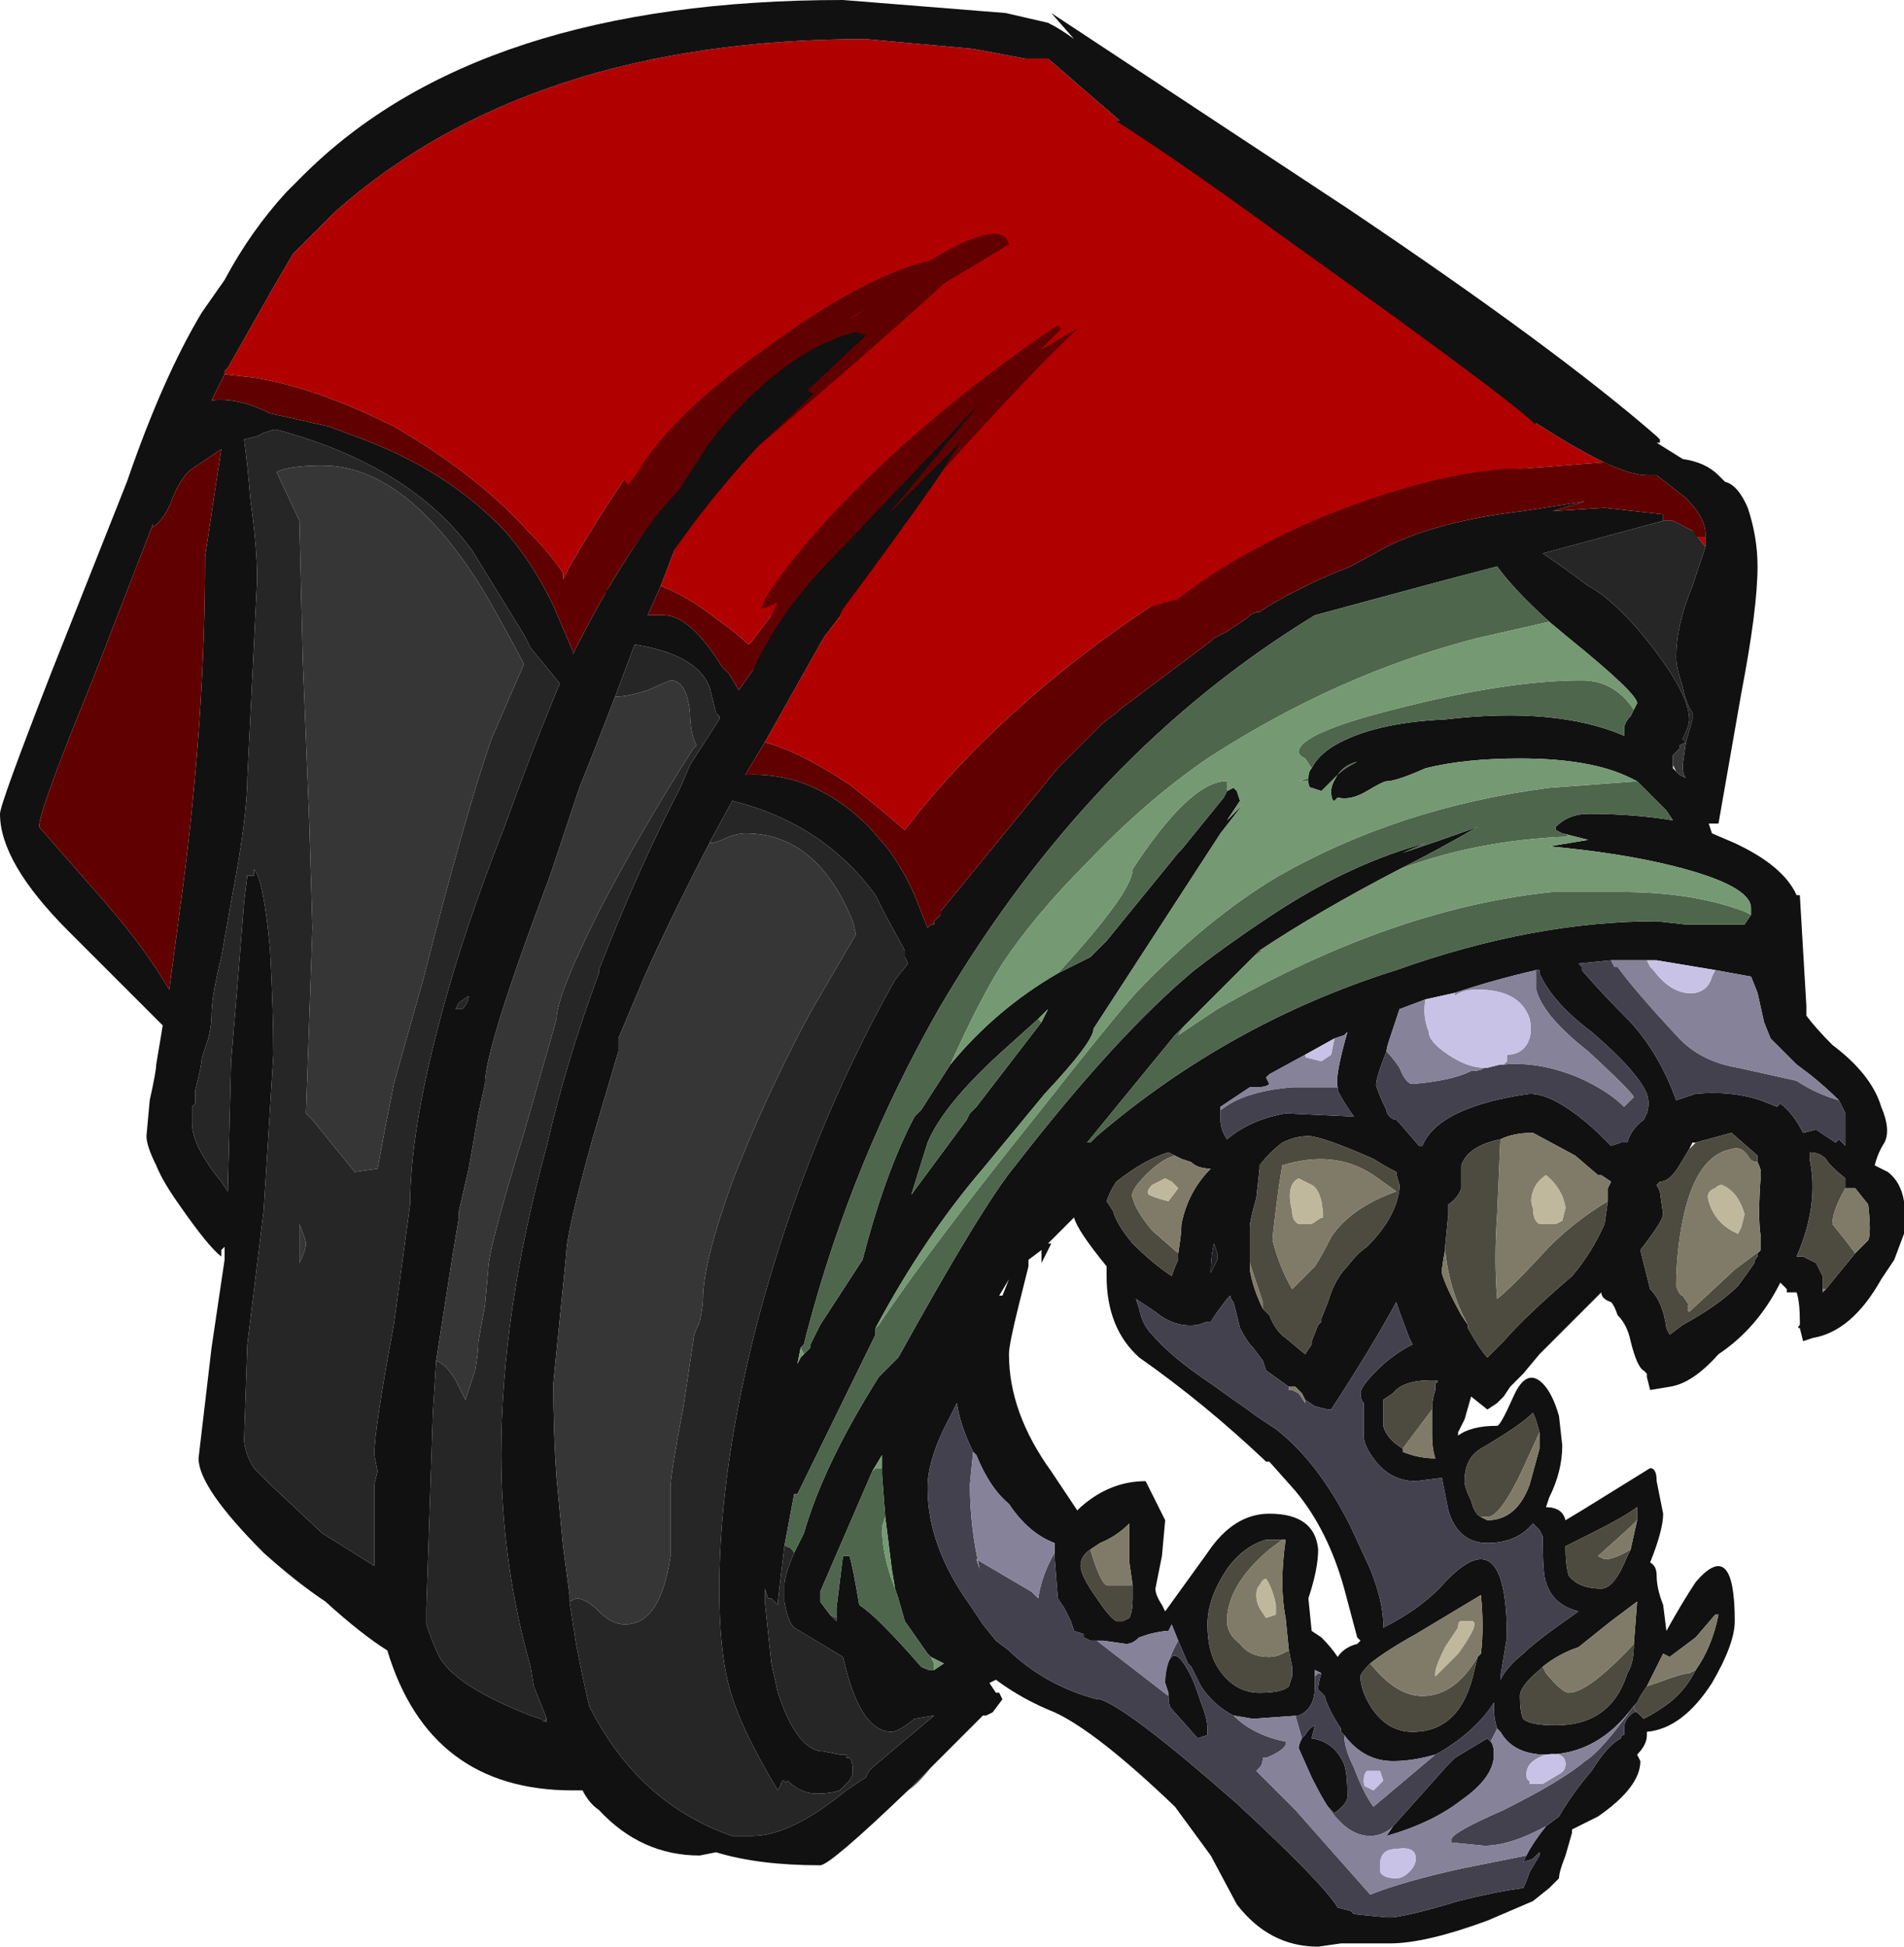 <?xml version="1.0" encoding="UTF-8" standalone="no"?>
<svg xmlns:ffdec="https://www.free-decompiler.com/flash" xmlns:xlink="http://www.w3.org/1999/xlink" ffdec:objectType="frame" height="209.3px" width="204.75px" xmlns="http://www.w3.org/2000/svg">
  <g transform="matrix(1.0, 0.0, 0.0, 1.0, 112.0, 130.55)">
    <use ffdec:characterId="75" height="29.9" transform="matrix(7.0, 0.0, 0.0, 7.0, -112.0, -130.55)" width="29.25" xlink:href="#shape0"/>
  </g>
  <defs>
    <g id="shape0" transform="matrix(1.0, 0.0, 0.0, 1.0, 16.0, 18.65)">
      <path d="M-12.55 -12.9 L-12.55 -12.95 -12.5 -13.0 -11.85 -14.15 -11.5 -14.75 -10.85 -15.4 Q-7.85 -18.05 -2.7 -18.05 L-1.05 -17.9 -0.25 -17.75 0.1 -17.75 1.2 -16.8 Q-2.85 -16.65 -4.6 -14.8 L-5.7 -12.25 Q-6.4 -11.4 -7.25 -9.95 L-7.35 -9.75 -7.35 -9.85 Q-7.55 -10.15 -7.85 -10.45 -8.65 -11.35 -9.95 -12.1 -11.15 -12.7 -12.1 -12.85 L-12.55 -12.9 M-5.45 -10.8 L-2.75 -10.55 -2.95 -10.55 Q-3.6 -9.95 -4.45 -8.8 L-4.5 -8.75 Q-4.65 -8.9 -5.0 -9.15 -5.45 -9.5 -5.85 -9.65 L-5.45 -10.7 -5.45 -10.75 -5.45 -10.8 M-2.1 -10.6 L2.1 -9.6 Q0.95 -8.9 -0.15 -7.95 -1.3 -6.95 -2.1 -5.9 -2.5 -6.25 -2.95 -6.6 -3.7 -7.1 -4.25 -7.25 L-3.35 -8.85 Q-2.3 -10.2 -2.1 -10.6 M6.75 -11.4 L7.25 -11.8 7.6 -12.15 Q8.3 -11.7 8.75 -11.5 L8.65 -11.55 6.75 -11.4 M10.2 -10.4 L10.2 -10.25 10.0 -10.5 10.05 -10.4 10.2 -10.4" fill="#b00000" fill-rule="evenodd" stroke="none"/>
      <path d="M-5.7 -12.25 L-4.6 -14.8 Q-2.85 -16.65 1.2 -16.8 L0.1 -17.75 -0.25 -17.75 -1.05 -17.9 -2.7 -18.05 Q-7.85 -18.05 -10.85 -15.4 L-11.5 -14.75 -11.85 -14.15 -12.5 -13.0 -12.55 -12.95 -12.55 -12.9 -12.75 -12.5 Q-12.35 -12.55 -11.85 -12.3 L-10.95 -12.1 -10.55 -11.95 Q-9.15 -11.45 -8.25 -10.5 -7.85 -10.05 -7.55 -9.45 L-7.5 -9.35 -7.2 -8.65 -7.2 -8.6 Q-6.35 -10.3 -5.65 -11.0 L-5.45 -10.75 -5.45 -10.7 -5.85 -9.65 -6.05 -9.2 -5.8 -9.2 Q-5.4 -9.2 -4.9 -8.4 L-4.8 -8.3 -4.65 -8.05 Q-3.65 -9.5 -2.5 -10.3 L-2.75 -9.95 -3.35 -8.85 -4.25 -7.25 -4.55 -6.75 Q-3.5 -6.8 -2.65 -5.95 L-2.35 -5.6 Q-2.1 -5.25 -1.95 -4.9 L-1.75 -4.4 -1.7 -4.45 -1.65 -4.45 -1.65 -4.5 -1.55 -4.6 -1.55 -4.65 0.25 -6.85 0.95 -7.55 1.15 -7.7 1.2 -7.75 2.6 -8.8 2.65 -8.85 2.85 -8.95 3.15 -9.15 3.2 -9.2 3.3 -9.25 3.35 -9.25 3.5 -9.35 Q4.1 -9.7 4.75 -9.95 L5.3 -10.25 Q6.1 -10.65 7.4 -10.8 L8.35 -10.95 7.85 -10.8 8.65 -10.85 9.55 -10.75 9.55 -10.65 7.7 -10.15 Q8.0 -9.95 8.4 -9.65 8.7 -9.5 9.15 -9.0 9.95 -8.05 9.95 -7.6 9.95 -7.5 9.85 -7.3 L9.9 -7.25 10.0 -7.6 10.0 -7.7 Q9.9 -7.85 9.85 -8.1 9.75 -8.4 9.75 -8.55 9.75 -9.05 10.0 -9.65 L10.2 -10.25 10.2 -10.4 10.2 -10.45 Q10.2 -10.7 9.9 -11.0 L9.45 -11.35 9.3 -11.35 Q9.1 -11.35 8.75 -11.5 8.3 -11.7 7.6 -12.15 L7.25 -11.8 6.75 -11.4 2.1 -9.6 -2.1 -10.6 -2.75 -10.55 -5.45 -10.8 -5.7 -12.25 M9.75 -6.8 L9.8 -6.75 9.9 -6.7 Q9.85 -6.75 9.85 -6.9 L9.9 -7.25 9.8 -7.2 9.8 -7.15 9.7 -7.05 9.7 -6.9 9.7 -6.85 9.75 -6.8 M-2.05 8.85 Q-3.25 10.0 -3.4 10.0 -4.35 10.0 -5.0 9.8 L-5.25 9.85 Q-6.15 9.85 -6.8 9.15 -6.95 9.05 -7.05 8.85 L-7.2 8.85 Q-9.4 8.85 -10.05 6.7 -10.45 6.45 -11.0 5.95 -11.45 5.65 -11.95 5.2 -12.95 4.2 -12.95 3.75 L-12.75 2.05 -12.55 0.7 -12.55 0.5 -12.6 0.55 -12.6 0.65 Q-12.8 0.5 -13.25 -0.15 -13.5 -0.5 -13.6 -0.75 -13.75 -1.05 -13.75 -1.2 L-13.7 -1.75 Q-13.6 -2.2 -13.6 -2.3 L-13.5 -2.9 -14.95 -4.35 Q-16.0 -5.4 -16.0 -6.15 -16.0 -6.3 -15.2 -8.35 L-14.05 -11.25 Q-13.5 -12.85 -12.9 -13.85 L-12.55 -14.35 Q-12.15 -15.1 -11.6 -15.7 L-11.35 -15.95 Q-8.65 -18.65 -3.05 -18.65 L-0.55 -18.45 0.1 -18.3 Q0.3 -18.2 0.5 -18.05 L0.15 -18.45 4.7 -15.45 Q7.9 -13.3 9.45 -11.95 L9.5 -11.9 9.5 -11.85 9.45 -11.85 9.85 -11.6 Q10.2 -11.55 10.4 -11.35 L10.5 -11.25 Q10.7 -11.2 10.85 -10.85 11.0 -10.4 11.0 -9.95 11.0 -9.3 10.75 -8.0 L10.4 -6.0 10.25 -6.0 10.3 -5.85 10.65 -5.7 Q11.4 -5.35 11.6 -4.9 L11.65 -4.9 11.75 -3.2 11.75 -3.05 Q11.9 -2.85 12.15 -2.6 12.75 -2.15 12.9 -1.65 13.05 -1.3 12.95 -1.1 12.85 -0.95 12.8 -0.75 L13.0 -0.65 Q13.2 -0.5 13.25 -0.2 L13.25 0.3 13.1 0.7 12.9 1.0 Q12.45 1.8 11.85 1.9 L11.7 1.95 11.65 1.75 Q11.6 1.75 11.65 1.7 L11.65 1.65 Q11.65 1.35 11.6 1.2 L11.45 1.2 11.45 1.15 11.35 1.05 Q11.0 1.75 10.4 2.15 10.0 2.6 9.65 2.65 L9.35 2.7 9.3 2.5 9.3 2.45 9.25 2.4 Q9.15 2.35 9.05 1.95 9.0 1.7 8.85 1.55 8.8 1.4 8.75 1.35 8.6 1.3 8.6 1.2 L7.65 2.15 7.4 2.45 Q7.3 2.55 7.2 2.65 L7.1 2.8 7.0 2.9 6.85 3.0 6.6 2.8 6.5 3.15 6.4 3.35 6.4 3.4 Q6.6 3.25 7.0 3.25 7.05 3.25 7.25 2.8 7.45 2.35 7.7 2.6 7.85 2.75 7.95 3.1 L8.0 3.55 Q8.0 3.95 7.8 4.35 L7.75 4.5 Q8.0 4.5 8.05 4.7 L8.3 4.55 9.35 3.9 Q9.45 3.9 9.45 4.1 L9.55 4.6 Q9.55 4.85 9.35 5.35 9.45 5.4 9.45 5.55 9.45 5.75 9.55 6.0 L9.6 6.4 Q9.85 5.95 10.05 5.65 10.65 4.95 10.65 6.25 10.65 6.6 10.3 7.2 9.85 7.9 9.3 7.95 L9.3 8.0 Q9.3 8.15 9.15 8.3 L9.2 8.4 Q9.2 8.8 8.55 9.25 L8.15 9.45 8.15 9.5 8.05 9.85 Q7.95 10.1 7.95 10.2 L7.8 10.35 7.55 10.55 6.85 10.85 Q5.9 11.2 5.35 11.2 L4.6 11.2 4.25 11.25 Q3.5 11.25 3.0 10.6 L2.6 9.85 2.05 9.1 Q0.85 7.95 0.2 7.65 -0.3 7.45 -0.7 7.15 L-0.8 7.2 -0.7 7.35 -0.65 7.35 -0.6 7.45 -0.75 7.65 -0.85 7.7 -0.9 7.7 -1.65 8.45 -2.05 8.85 M-13.35 -11.0 Q-13.45 -10.7 -13.65 -10.55 L-13.65 -10.6 -14.6 -8.15 Q-15.4 -6.2 -15.4 -5.95 L-14.35 -4.75 Q-13.75 -4.05 -13.4 -3.45 L-13.2 -4.95 Q-12.85 -7.6 -12.85 -10.1 L-12.7 -11.1 -12.6 -11.75 -13.05 -11.45 Q-13.2 -11.35 -13.35 -11.0 M-13.05 -1.4 Q-13.05 -1.05 -12.6 -0.5 L-12.5 -0.35 -12.45 -2.35 -12.35 -3.55 -12.25 -4.8 -12.2 -5.2 -12.1 -5.2 -12.1 -5.3 Q-11.95 -5.15 -11.85 -4.05 -11.8 -3.1 -11.8 -2.45 L-11.95 -0.05 -12.2 2.0 -12.25 3.45 Q-12.25 3.65 -12.1 3.9 L-11.85 4.15 -11.05 4.9 -10.25 5.4 -10.25 4.15 -10.2 3.95 -10.25 3.7 Q-10.25 3.3 -9.95 1.7 L-9.7 -0.15 Q-9.7 -1.25 -9.25 -2.95 -8.9 -4.3 -8.25 -5.95 -7.8 -7.2 -7.4 -8.15 -7.6 -8.4 -7.85 -8.7 L-7.95 -8.9 -8.75 -10.2 Q-9.7 -11.5 -11.75 -12.05 L-11.8 -12.05 -11.95 -12.0 -12.05 -11.95 -12.25 -11.9 Q-12.2 -11.55 -12.15 -10.95 -12.05 -10.25 -12.05 -9.75 L-12.2 -6.7 Q-12.2 -6.1 -12.45 -4.8 L-12.6 -3.95 Q-12.75 -3.35 -12.75 -3.05 -12.75 -2.9 -12.8 -2.7 L-12.9 -2.4 Q-12.9 -2.3 -13.0 -1.9 L-13.0 -1.7 -13.05 -1.65 -13.05 -1.6 -13.05 -1.4 M-6.55 -7.95 L-6.9 -7.05 -7.1 -6.55 -7.55 -5.2 Q-8.55 -2.55 -8.55 -2.0 L-8.65 -1.55 -8.8 -0.7 -8.95 -0.05 -8.95 0.05 -9.05 0.65 -9.3 2.25 -9.35 3.05 -9.45 6.05 -9.45 6.3 Q-9.35 6.6 -9.25 6.8 -9.0 7.25 -7.85 7.7 L-7.7 7.75 -7.6 7.8 -7.6 7.75 -7.8 7.25 -7.85 6.95 Q-8.3 5.35 -8.3 3.7 -8.3 1.5 -7.6 -1.05 -7.3 -2.35 -6.8 -3.7 L-6.8 -3.75 Q-6.2 -5.3 -5.55 -6.55 L-5.4 -6.9 -4.95 -7.6 -4.95 -7.65 -5.0 -7.7 -5.1 -8.1 Q-5.3 -8.6 -6.25 -8.75 L-6.55 -7.95 M-8.9 -3.15 Q-8.8 -3.25 -8.8 -3.35 L-8.95 -3.25 -9.0 -3.15 -8.9 -3.15 M-5.05 -5.8 Q-5.7 -4.55 -6.1 -3.65 L-6.5 -2.7 -6.5 -2.5 -6.9 -1.15 Q-7.3 0.3 -7.3 0.6 L-7.5 2.6 Q-7.5 3.35 -7.45 4.05 L-7.35 5.1 -7.25 5.85 -7.25 5.95 -7.15 6.6 -7.05 7.1 -6.95 7.55 Q-6.2 9.05 -4.75 9.55 L-4.45 9.55 Q-3.85 9.55 -3.0 8.85 L-2.7 8.65 -2.65 8.55 -2.6 8.5 -1.65 7.7 -1.95 7.75 Q-2.2 7.95 -2.3 7.95 -2.75 7.95 -3.0 7.0 L-3.05 6.8 -3.8 6.35 Q-3.9 6.25 -3.95 5.95 L-3.95 5.7 Q-3.95 5.55 -3.8 5.2 L-3.65 4.9 Q-3.35 3.85 -2.5 2.5 L-2.2 2.2 Q-0.9 -0.15 -0.4 -0.75 1.15 -2.75 2.35 -3.75 3.0 -4.25 3.7 -4.7 4.8 -5.4 5.9 -5.7 L5.55 -5.55 Q6.15 -5.75 6.7 -5.95 6.1 -5.6 5.5 -5.3 4.25 -4.65 3.35 -4.05 L3.2 -3.9 2.2 -2.9 2.05 -2.75 0.7 -1.1 0.75 -1.1 0.85 -1.2 Q2.9 -2.95 5.45 -3.75 7.55 -4.5 9.45 -4.5 L9.9 -4.45 10.8 -4.45 10.9 -4.6 10.9 -4.7 Q10.9 -5.05 9.7 -5.35 8.9 -5.55 7.8 -5.65 L8.4 -5.75 8.0 -5.85 7.9 -5.9 7.9 -5.95 Q8.1 -6.15 8.4 -6.15 9.1 -6.15 9.7 -6.05 L9.6 -6.2 9.15 -6.65 9.05 -6.7 Q8.45 -7.0 7.35 -7.0 6.5 -7.0 5.9 -6.85 5.45 -6.65 5.3 -6.65 5.25 -6.65 5.0 -6.5 4.75 -6.35 4.55 -6.4 L4.5 -6.35 Q4.45 -6.35 4.45 -6.5 4.45 -6.6 4.55 -6.75 4.4 -6.6 4.3 -6.5 L4.15 -6.55 Q4.1 -6.55 4.1 -6.65 L4.1 -6.7 Q4.1 -6.8 4.15 -6.85 4.25 -7.05 4.5 -7.2 5.1 -7.55 6.2 -7.6 7.9 -7.8 8.95 -7.35 L8.95 -7.45 Q8.95 -7.55 9.05 -7.65 L9.1 -7.75 9.15 -7.85 Q9.15 -8.0 8.1 -8.85 L7.8 -9.1 Q7.25 -9.6 7.0 -9.95 L6.05 -9.7 4.2 -9.2 Q0.75 -7.1 -1.55 -3.2 -2.9 -0.85 -3.6 1.8 L-3.65 2.0 -3.7 2.05 -3.75 2.3 -3.7 2.2 -3.65 2.15 -3.55 2.05 -3.55 2.0 -3.4 1.7 -2.75 0.7 Q-2.4 -0.65 -1.95 -1.5 L-1.85 -1.6 -1.4 -2.3 Q-0.7 -3.15 0.25 -3.7 L0.75 -3.95 1.0 -4.2 2.1 -5.55 2.15 -5.6 2.8 -6.4 2.85 -6.5 2.95 -6.55 3.0 -6.5 3.05 -6.35 2.85 -6.05 3.1 -6.3 2.75 -5.85 0.8 -2.85 Q0.8 -2.65 0.05 -1.85 L-0.9 -0.7 Q-1.8 0.35 -2.55 1.75 L-2.55 1.85 -3.75 4.3 -3.8 4.3 -3.95 5.1 -4.05 5.95 -4.05 6.0 -4.15 5.9 -4.2 5.9 -4.25 5.75 -4.25 5.95 -4.15 6.9 -4.05 7.35 Q-3.75 8.25 -3.35 8.25 L-3.1 8.3 -3.0 8.3 -3.0 8.35 -2.95 8.35 Q-2.9 8.4 -2.9 8.55 L-2.9 8.6 -2.95 8.7 -3.1 8.85 Q-3.25 8.9 -3.45 8.9 -3.7 8.9 -3.9 8.7 -3.95 8.75 -3.95 8.7 -4.0 8.7 -4.0 8.75 L-4.05 8.85 Q-4.65 7.85 -4.8 7.25 -4.95 6.7 -4.95 5.75 -4.95 3.9 -4.35 1.6 -3.6 -1.2 -2.25 -3.6 L-2.05 -3.85 -2.1 -3.95 -2.1 -4.05 -2.4 -4.6 -2.55 -4.9 Q-3.35 -6.0 -4.75 -6.35 L-5.05 -5.8 M4.55 -6.75 Q4.65 -6.85 4.85 -6.95 4.65 -6.9 4.55 -6.75 M-0.05 -3.0 L-0.55 -2.55 Q-1.5 -1.7 -1.75 -1.1 L-2.0 -0.3 -1.15 -1.45 -1.1 -1.55 -1.0 -1.65 0.0 -2.95 0.1 -3.15 -0.05 -3.0 M2.05 -0.9 L1.95 -0.95 Q1.6 -0.85 1.15 -0.5 1.05 -0.35 1.0 -0.2 L1.1 -0.05 Q1.15 0.15 1.4 0.45 1.7 0.75 2.0 0.95 2.05 0.8 2.1 0.7 L2.1 0.6 Q2.15 0.3 2.15 0.15 2.25 -0.35 2.6 -0.7 2.4 -0.7 2.3 -0.8 L2.15 -0.85 2.05 -0.9 M4.05 -2.45 L3.5 -2.15 3.45 -2.1 3.5 -2.0 Q3.45 -1.95 3.3 -1.95 L3.2 -1.95 2.75 -1.65 2.75 -1.6 2.75 -1.45 Q2.75 -1.3 2.85 -1.15 3.2 -1.45 3.75 -1.55 L4.8 -1.5 Q4.65 -1.7 4.55 -1.9 L4.55 -1.95 Q4.5 -2.1 4.7 -2.8 L4.65 -2.75 4.5 -2.7 4.05 -2.45 M5.9 -3.3 L5.5 -3.15 5.35 -2.7 Q5.3 -2.55 5.3 -2.5 5.1 -2.0 5.15 -1.95 5.2 -1.8 5.3 -1.6 5.3 -1.55 5.35 -1.5 5.4 -1.45 5.45 -1.45 L5.5 -1.4 5.8 -1.05 5.85 -1.05 Q6.1 -1.65 7.5 -1.85 7.9 -1.85 8.55 -1.25 L8.75 -1.05 8.9 -1.1 9.0 -1.1 Q9.05 -1.3 9.25 -1.45 L9.3 -1.55 Q9.35 -1.7 9.3 -1.85 9.15 -2.2 8.45 -2.8 7.85 -3.25 7.65 -3.7 L7.65 -3.75 7.6 -3.75 Q6.95 -3.6 6.35 -3.4 L5.9 -3.3 M4.15 2.0 L4.15 1.95 4.25 1.7 4.3 1.65 4.3 1.6 4.4 1.35 4.45 1.2 Q4.55 0.95 4.7 0.8 4.85 0.6 5.0 0.5 5.45 0.05 5.5 -0.4 L5.5 -0.45 Q5.45 -0.6 5.45 -0.65 5.25 -0.75 5.1 -0.85 4.3 -1.2 4.1 -1.2 3.9 -1.2 3.7 -1.1 3.5 -0.95 3.35 -0.75 L3.35 -0.7 3.3 -0.25 Q3.2 0.1 3.2 0.2 L3.2 0.75 3.2 0.85 Q3.25 1.15 3.4 1.45 L3.5 1.55 Q3.6 1.8 3.75 1.9 L4.05 2.15 4.15 2.0 M9.3 -3.9 L8.75 -3.9 8.25 -3.85 8.3 -3.8 8.3 -3.75 Q8.6 -3.4 9.05 -2.95 9.5 -2.45 9.75 -1.75 L10.05 -1.85 Q10.6 -1.9 11.05 -1.75 L11.3 -1.65 11.35 -1.7 Q11.55 -1.55 11.7 -1.25 L11.9 -1.3 12.2 -1.1 12.25 -1.15 12.35 -1.05 12.35 -1.55 12.25 -1.75 Q12.05 -1.95 11.8 -2.15 L11.6 -2.3 11.45 -2.45 Q11.25 -2.65 11.2 -2.7 L11.1 -2.95 11.0 -3.4 10.9 -3.65 10.35 -3.75 9.45 -3.9 9.3 -3.9 M7.05 -1.15 Q6.55 -1.05 6.45 -0.75 6.45 -0.65 6.45 -0.4 6.4 -0.25 6.25 -0.15 L6.25 0.0 6.2 0.5 6.2 0.55 Q6.15 0.8 6.15 0.9 6.2 1.1 6.45 1.55 L6.55 1.7 6.55 1.75 Q6.75 2.1 6.85 2.2 6.95 2.1 7.1 1.95 7.45 1.55 8.15 0.95 8.45 0.6 8.65 0.15 L8.7 -0.2 8.7 -0.4 8.75 -0.5 8.6 -0.6 8.55 -0.6 8.2 -0.9 7.55 -1.25 Q7.25 -1.25 7.05 -1.15 M10.05 -1.1 L10.0 -1.1 9.95 -1.0 9.8 -0.75 Q9.65 -0.5 9.5 -0.5 L9.45 -0.45 9.5 -0.35 9.55 0.0 Q9.55 0.1 9.2 0.55 L9.35 1.15 Q9.55 1.35 9.6 1.75 L9.65 1.85 9.85 1.7 Q10.4 1.4 10.7 1.1 10.85 0.9 10.95 0.75 10.95 0.7 11.0 0.65 L11.0 0.6 11.05 0.55 11.05 0.35 Q11.0 0.05 11.05 -0.6 L11.05 -0.65 Q11.05 -0.7 11.0 -0.8 L11.0 -0.9 10.6 -1.25 10.05 -1.1 M11.8 -0.95 L11.8 -0.85 Q11.95 -0.15 11.6 0.65 L11.7 0.65 11.9 0.75 Q11.95 0.85 12.0 0.95 L12.0 1.1 12.0 1.2 12.05 1.15 12.5 0.6 12.7 0.4 Q12.75 0.3 12.7 -0.15 L12.5 -0.4 12.35 -0.4 12.35 -0.55 Q12.1 -0.75 12.05 -0.85 11.95 -0.95 11.8 -0.95 M6.0 3.0 Q6.0 2.85 6.05 2.7 L6.05 2.6 Q6.15 2.55 6.0 2.55 5.55 2.55 5.4 2.75 L5.25 2.85 5.25 3.25 Q5.3 3.45 5.55 3.6 L5.55 3.65 Q5.8 3.75 6.05 3.75 6.0 3.6 6.0 3.4 6.0 3.2 6.0 3.0 M7.65 3.35 Q7.6 3.15 7.55 3.05 7.35 3.25 6.75 3.6 6.5 3.75 6.5 4.1 6.5 4.2 6.6 4.4 6.65 4.6 6.75 4.65 L6.85 4.7 Q7.3 4.7 7.5 4.15 L7.65 3.6 7.65 3.35 M3.8 2.65 L3.45 2.4 3.4 2.25 3.25 2.05 Q3.15 1.95 3.05 1.75 L2.95 1.35 Q2.9 1.3 2.9 1.25 L2.85 1.3 2.7 1.5 2.6 1.65 2.55 1.65 2.4 1.7 Q2.05 1.75 1.75 1.5 L1.45 1.3 1.5 1.45 Q1.55 1.7 1.7 1.85 2.0 2.2 2.6 2.6 L2.95 2.85 Q3.1 2.95 3.3 3.1 L3.6 3.3 Q4.25 3.8 4.75 4.8 L5.05 5.45 Q5.25 5.95 5.25 6.3 L5.25 6.35 Q5.85 6.05 6.2 5.65 7.15 4.65 7.15 6.5 L7.05 7.1 7.05 7.15 Q7.15 6.95 7.4 6.75 7.6 6.55 8.25 6.1 7.85 6.0 7.75 5.65 7.7 5.55 7.7 4.95 L7.65 4.85 7.55 4.75 Q7.3 5.05 6.85 5.05 6.4 5.05 6.25 4.55 L6.15 4.05 5.75 4.1 Q5.35 4.1 5.1 3.75 4.95 3.55 4.95 3.4 L4.95 2.9 Q4.9 2.85 4.9 2.75 4.9 2.65 5.15 2.4 5.4 2.15 5.7 2.0 L5.65 1.9 5.5 1.5 5.45 1.35 Q5.1 2.0 4.45 3.0 L4.4 3.0 4.2 2.95 4.05 2.85 4.0 2.75 3.9 2.65 3.8 2.65 M9.15 4.7 L9.15 4.5 Q8.95 4.65 8.45 4.9 L8.05 5.1 Q8.05 5.4 8.1 5.55 8.25 5.75 8.6 5.75 8.8 5.75 9.0 5.25 L9.05 5.15 9.15 4.7 M5.05 6.9 Q4.9 7.05 4.9 7.1 4.9 7.3 5.05 7.55 5.3 7.95 5.7 7.95 6.45 7.95 6.65 7.0 L6.7 6.8 6.75 6.75 Q6.8 6.35 6.75 5.85 L5.75 6.45 Q5.3 6.7 5.05 6.9 M9.1 6.6 L9.15 5.95 8.75 6.25 8.25 6.65 Q7.95 6.75 7.7 6.95 L7.65 7.0 Q7.35 7.25 7.35 7.4 7.35 7.65 7.4 7.75 7.5 7.85 7.9 7.85 8.75 7.85 9.0 7.05 9.1 6.9 9.1 6.6 M10.05 7.0 Q10.3 6.65 10.4 6.15 L10.35 6.15 10.05 6.5 9.65 6.8 9.55 6.75 9.3 7.25 9.2 7.4 9.15 7.5 9.1 7.55 Q8.55 8.3 7.75 8.3 7.25 8.3 7.05 7.95 L7.0 7.9 Q6.95 7.75 6.95 7.6 L6.95 7.5 Q6.8 7.75 6.5 8.0 6.25 8.2 6.05 8.3 5.7 8.4 5.4 8.4 4.95 8.4 4.65 8.0 L4.6 7.95 4.6 7.9 Q4.4 7.6 4.35 7.4 4.3 7.35 4.25 7.3 4.25 7.2 4.3 7.05 L4.2 7.0 4.2 7.15 4.2 7.25 Q4.2 7.6 3.95 7.7 L3.25 7.75 2.95 7.7 Q2.65 7.55 2.45 7.25 L2.3 6.95 2.25 6.9 2.1 6.55 2.0 6.3 1.95 6.4 Q1.85 6.4 1.65 6.45 L1.5 6.5 Q1.4 6.6 1.3 6.6 L0.95 6.55 0.75 6.55 0.65 6.5 0.65 6.45 0.5 6.4 0.45 6.25 0.35 6.05 0.25 5.9 0.2 5.25 0.2 5.2 Q0.2 5.15 0.2 5.05 -0.2 4.9 -0.5 4.45 -0.8 4.2 -1.0 3.7 L-1.05 3.65 Q-1.25 3.25 -1.3 2.9 L-1.4 3.1 Q-1.75 3.75 -1.75 4.2 -1.75 5.1 -1.1 6.0 L-0.9 6.3 -0.7 6.55 -0.5 6.7 -0.45 6.75 Q0.1 7.25 0.85 7.45 L0.9 7.45 Q1.35 7.6 3.0 9.05 4.35 10.3 4.55 10.65 L4.75 10.7 4.8 10.75 5.3 10.8 5.4 10.8 Q5.75 10.75 6.4 10.55 7.0 10.4 7.4 10.35 7.45 10.25 7.5 10.1 L7.65 9.85 7.65 9.8 7.55 9.9 7.4 9.95 7.45 9.85 Q7.55 9.65 7.75 9.4 L7.95 9.25 Q8.15 8.9 8.45 8.55 8.7 8.15 8.9 8.05 8.9 8.0 8.95 8.0 L8.95 7.9 Q8.95 7.75 9.1 7.65 L9.15 7.65 9.25 7.75 Q9.45 7.65 9.65 7.5 9.9 7.3 10.05 7.0 M2.65 0.45 Q2.6 0.65 2.6 0.9 2.65 0.8 2.7 0.7 L2.7 0.6 2.65 0.45 M0.0 0.55 L-0.2 0.7 -0.2 0.8 -0.35 1.4 Q-0.5 2.0 -0.5 2.15 -0.5 3.05 0.15 3.95 L0.55 4.55 0.6 4.5 Q1.05 4.1 1.6 4.1 L1.9 4.7 1.85 5.25 1.75 5.75 Q1.75 5.85 1.85 6.0 L1.9 6.1 2.55 5.2 Q2.95 4.6 3.5 4.6 4.2 4.6 4.25 5.15 4.25 5.45 4.1 5.9 L4.15 6.4 4.3 6.5 Q4.45 6.65 4.55 6.8 4.65 6.65 4.85 6.6 L4.9 6.55 4.85 6.5 4.65 5.75 Q4.4 4.85 3.9 4.25 L3.5 3.8 3.45 3.8 Q2.5 2.9 1.5 2.2 1.0 1.75 1.0 0.95 L1.0 0.8 Q0.55 0.25 0.5 0.05 L0.1 0.45 0.15 0.45 0.0 0.75 0.0 0.65 0.0 0.55 M1.4 5.7 L1.35 5.35 1.35 4.75 Q1.15 4.95 0.9 5.05 L0.75 5.15 Q0.6 5.25 0.6 5.4 0.6 5.55 0.85 5.9 1.05 6.2 1.15 6.25 L1.25 6.25 1.35 6.2 Q1.4 6.1 1.4 5.9 L1.4 5.7 M3.7 5.0 L3.45 5.0 Q3.1 5.1 2.85 5.45 2.55 5.9 2.55 6.3 2.55 6.7 2.7 6.95 2.95 7.35 3.35 7.35 3.7 7.35 3.8 7.25 L3.85 7.1 3.85 6.95 3.8 6.7 3.75 6.2 Q3.65 5.7 3.75 5.0 L3.7 5.0 M4.0 8.05 L4.05 8.0 Q4.1 7.9 4.2 7.85 L4.15 8.05 Q4.5 8.1 4.65 8.45 4.7 8.6 4.7 8.95 4.7 9.05 4.5 9.2 L4.4 9.1 Q4.3 8.95 4.15 8.65 L3.95 8.2 Q3.95 8.15 4.0 8.05 M5.4 9.4 L6.25 8.45 6.35 8.35 6.85 8.05 6.9 8.1 Q6.95 8.15 6.95 8.3 6.95 8.65 6.45 9.0 6.0 9.35 5.3 9.55 L5.4 9.4 M1.95 7.35 L1.9 7.2 Q1.9 6.9 2.0 6.8 2.1 6.7 2.3 7.1 2.35 7.2 2.45 7.5 2.55 7.75 2.55 7.9 L2.55 8.0 2.4 8.05 2.0 7.6 Q1.95 7.55 1.95 7.4 L1.95 7.35 M-0.5 1.0 L-0.65 1.25 -0.6 1.25 -0.5 1.0 M-3.15 6.2 L-3.15 6.05 -3.05 5.25 -2.95 5.25 Q-2.9 5.4 -2.8 6.0 -2.65 6.1 -2.45 6.3 -2.15 6.6 -1.85 6.95 L-1.75 7.0 -1.7 7.0 -1.65 7.0 -1.5 6.9 -1.7 6.8 -1.75 6.75 -2.1 6.25 -2.2 5.9 -2.25 5.75 -2.3 5.45 -2.4 4.65 -2.45 4.0 -2.45 3.9 -2.45 3.7 -2.6 3.95 -3.4 5.8 -3.4 5.95 -3.25 6.15 -3.15 6.25 -3.15 6.2" fill="#111111" fill-rule="evenodd" stroke="none"/>
      <path d="M-12.55 -12.9 L-12.1 -12.85 Q-11.15 -12.7 -9.95 -12.1 -8.65 -11.35 -7.85 -10.45 -7.55 -10.15 -7.35 -9.85 L-7.35 -9.75 -7.25 -9.95 Q-6.4 -11.4 -5.7 -12.25 L-5.45 -10.8 -5.45 -10.75 -5.65 -11.0 Q-6.35 -10.3 -7.2 -8.6 L-7.2 -8.65 -7.5 -9.35 -7.55 -9.45 Q-7.85 -10.05 -8.25 -10.5 -9.15 -11.45 -10.55 -11.95 L-10.95 -12.1 -11.85 -12.3 Q-12.35 -12.55 -12.75 -12.5 L-12.55 -12.9 M-2.75 -10.55 L-2.1 -10.6 Q-2.3 -10.2 -3.35 -8.85 L-2.75 -9.95 -2.5 -10.3 Q-3.65 -9.5 -4.65 -8.05 L-4.8 -8.3 -4.9 -8.4 Q-5.4 -9.2 -5.8 -9.2 L-6.05 -9.2 -5.85 -9.65 Q-5.45 -9.5 -5.0 -9.15 -4.65 -8.9 -4.5 -8.75 L-4.45 -8.8 Q-3.6 -9.95 -2.95 -10.55 L-2.75 -10.55 M2.1 -9.6 L6.75 -11.4 8.65 -11.55 8.75 -11.5 Q9.1 -11.35 9.3 -11.35 L9.45 -11.35 9.9 -11.0 Q10.2 -10.7 10.2 -10.45 L10.2 -10.4 10.05 -10.4 10.0 -10.5 9.7 -10.65 9.55 -10.65 9.55 -10.75 8.65 -10.85 7.85 -10.8 8.35 -10.95 7.4 -10.8 Q6.1 -10.65 5.3 -10.25 L4.75 -9.95 Q4.1 -9.7 3.5 -9.35 L3.35 -9.25 3.3 -9.25 3.2 -9.2 3.15 -9.15 2.85 -8.95 2.65 -8.85 2.6 -8.8 1.2 -7.75 1.15 -7.7 0.95 -7.55 0.25 -6.85 -1.55 -4.65 -1.55 -4.6 -1.65 -4.5 -1.65 -4.45 -1.7 -4.45 -1.75 -4.4 -1.95 -4.9 Q-2.1 -5.25 -2.35 -5.6 L-2.65 -5.95 Q-3.5 -6.8 -4.55 -6.75 L-4.25 -7.25 Q-3.7 -7.1 -2.95 -6.6 -2.5 -6.25 -2.1 -5.9 -1.3 -6.95 -0.15 -7.95 0.95 -8.9 2.1 -9.6 M-13.35 -11.0 Q-13.2 -11.35 -13.05 -11.45 L-12.6 -11.75 -12.7 -11.1 -12.85 -10.1 Q-12.85 -7.6 -13.2 -4.95 L-13.4 -3.45 Q-13.75 -4.05 -14.35 -4.75 L-15.4 -5.95 Q-15.4 -6.2 -14.6 -8.15 L-13.65 -10.6 -13.65 -10.55 Q-13.45 -10.7 -13.35 -11.0" fill="#600000" fill-rule="evenodd" stroke="none"/>
      <path d="M10.2 -10.25 L10.0 -9.65 Q9.75 -9.05 9.75 -8.55 9.75 -8.4 9.85 -8.1 9.9 -7.85 10.0 -7.7 L10.0 -7.6 9.9 -7.25 9.85 -7.3 Q9.95 -7.5 9.95 -7.6 9.95 -8.05 9.15 -9.0 8.7 -9.5 8.4 -9.65 8.0 -9.95 7.7 -10.15 L9.55 -10.65 9.7 -10.65 10.0 -10.5 10.2 -10.25 M-13.05 -1.6 L-13.05 -1.65 -13.0 -1.7 -13.0 -1.9 Q-12.9 -2.3 -12.9 -2.4 L-12.8 -2.7 Q-12.75 -2.9 -12.75 -3.05 -12.75 -3.35 -12.6 -3.95 L-12.45 -4.8 Q-12.2 -6.1 -12.2 -6.7 L-12.05 -9.75 Q-12.05 -10.25 -12.15 -10.95 -12.2 -11.55 -12.25 -11.9 L-12.05 -11.95 -11.95 -12.0 -11.8 -12.05 -11.75 -12.05 Q-9.7 -11.5 -8.75 -10.2 L-7.95 -8.9 -7.85 -8.7 Q-7.6 -8.4 -7.4 -8.15 -7.8 -7.2 -8.25 -5.95 -8.9 -4.3 -9.25 -2.95 -9.7 -1.25 -9.7 -0.15 L-9.95 1.7 Q-10.25 3.3 -10.25 3.7 L-10.2 3.95 -10.25 4.15 -10.25 5.4 -11.05 4.9 -11.85 4.15 -12.1 3.9 Q-12.25 3.65 -12.25 3.45 L-12.2 2.0 -11.95 -0.05 -11.8 -2.45 Q-11.8 -3.1 -11.85 -4.05 -11.95 -5.15 -12.1 -5.3 L-12.1 -5.2 -12.2 -5.2 -12.25 -4.8 -12.35 -3.55 -12.45 -2.35 -12.5 -0.35 -12.6 -0.5 Q-13.05 -1.05 -13.05 -1.4 L-13.05 -1.6 M-9.3 2.25 Q-9.15 2.3 -9.0 2.55 L-8.85 2.85 -8.7 2.4 Q-8.65 2.1 -8.65 1.95 L-8.55 1.4 -8.5 0.85 Q-8.5 0.55 -7.95 -1.25 L-7.45 -3.0 Q-7.45 -3.35 -6.8 -4.65 -6.15 -5.9 -5.35 -7.15 L-5.3 -7.2 Q-5.4 -7.4 -5.4 -7.7 -5.45 -8.2 -5.7 -8.2 L-6.05 -8.05 Q-6.35 -7.95 -6.55 -7.95 L-6.25 -8.75 Q-5.3 -8.6 -5.1 -8.1 L-5.0 -7.7 -4.95 -7.65 -4.95 -7.6 -5.4 -6.9 -5.55 -6.55 Q-6.2 -5.3 -6.8 -3.75 L-6.8 -3.7 Q-7.3 -2.35 -7.6 -1.05 -8.3 1.5 -8.3 3.7 -8.3 5.35 -7.85 6.95 L-7.8 7.25 -7.6 7.75 -7.65 7.8 -7.7 7.75 -7.85 7.7 Q-9.0 7.25 -9.25 6.8 -9.35 6.6 -9.45 6.3 L-9.45 6.05 -9.35 3.05 -9.3 2.25 M-7.95 -8.45 Q-8.4 -9.3 -8.65 -9.7 -9.8 -11.5 -11.05 -11.5 -11.55 -11.5 -11.75 -11.4 L-11.4 -10.65 -11.35 -8.55 -11.25 -6.05 -11.2 -4.4 -11.3 -1.55 -11.2 -1.45 -10.55 -0.65 -10.2 -0.7 Q-10.1 -1.25 -9.95 -2.0 L-9.5 -3.6 Q-8.85 -6.15 -8.45 -7.3 L-7.95 -8.45 M-8.9 -3.15 L-9.0 -3.15 -8.95 -3.25 -8.8 -3.35 Q-8.8 -3.25 -8.9 -3.15 M-5.05 -5.8 L-4.75 -6.35 Q-3.35 -6.0 -2.55 -4.9 L-2.4 -4.6 -2.1 -4.05 -2.1 -3.95 -2.05 -3.85 -2.25 -3.6 Q-3.6 -1.2 -4.35 1.6 -4.95 3.9 -4.95 5.75 -4.95 6.7 -4.8 7.25 -4.65 7.85 -4.05 8.85 L-4.0 8.75 Q-4.0 8.7 -3.95 8.7 -3.95 8.75 -3.9 8.7 -3.7 8.9 -3.45 8.9 -3.25 8.9 -3.1 8.85 L-2.95 8.7 -2.9 8.6 -2.9 8.55 Q-2.9 8.4 -2.95 8.35 L-3.0 8.35 -3.0 8.3 -3.1 8.3 -3.35 8.25 Q-3.75 8.25 -4.05 7.35 L-4.15 6.9 -4.25 5.95 -4.25 5.75 -4.2 5.9 -4.15 5.9 -4.05 6.0 -4.05 5.95 -3.95 5.1 Q-3.85 5.1 -3.8 5.2 -3.95 5.55 -3.95 5.7 L-3.95 5.95 Q-3.9 6.25 -3.8 6.35 L-3.05 6.8 -3.0 7.0 Q-2.75 7.95 -2.3 7.95 -2.2 7.95 -1.95 7.75 L-1.65 7.7 -2.6 8.5 -2.65 8.55 -2.7 8.65 -3.0 8.85 Q-3.85 9.55 -4.45 9.55 L-4.75 9.55 Q-6.2 9.05 -6.95 7.55 L-7.05 7.1 -7.15 6.6 -7.25 5.95 -7.15 5.9 Q-7.0 5.9 -6.8 6.1 -6.6 6.3 -6.4 6.3 -5.85 6.3 -5.7 5.25 L-5.7 4.2 Q-5.7 4.0 -5.5 2.95 L-5.35 1.95 Q-5.35 1.85 -5.25 1.65 -5.2 1.4 -5.2 1.3 -5.2 0.75 -4.75 -0.5 -4.25 -1.8 -3.55 -3.1 L-2.85 -4.3 -2.9 -4.5 Q-3.45 -5.85 -4.55 -5.85 -4.65 -5.85 -4.8 -5.8 -5.0 -5.7 -5.1 -5.7 L-5.05 -5.8 M-1.85 6.95 L-1.7 7.0 -1.75 7.0 -1.85 6.95 M-11.4 0.75 Q-11.3 0.55 -11.3 0.45 -11.3 0.4 -11.4 0.15 L-11.4 0.75" fill="#262626" fill-rule="evenodd" stroke="none"/>
      <path d="M9.9 -7.25 L9.85 -6.9 Q9.85 -6.75 9.9 -6.7 L9.8 -6.75 9.75 -6.8 9.7 -6.9 9.7 -7.05 9.8 -7.15 9.8 -7.2 9.9 -7.25 M-1.65 8.45 L-1.7 8.5 Q-1.9 8.75 -2.05 8.85 L-1.65 8.45 M-13.05 -1.6 L-13.05 -1.4 -13.05 -1.6 M-6.55 -7.95 Q-6.35 -7.95 -6.05 -8.05 L-5.7 -8.2 Q-5.45 -8.2 -5.4 -7.7 -5.4 -7.4 -5.3 -7.2 L-5.35 -7.15 Q-6.15 -5.9 -6.8 -4.65 -7.45 -3.35 -7.45 -3.0 L-7.95 -1.25 Q-8.5 0.55 -8.5 0.85 L-8.55 1.4 -8.65 1.95 Q-8.65 2.1 -8.7 2.4 L-8.85 2.85 -9.0 2.55 Q-9.15 2.3 -9.3 2.25 L-9.05 0.65 -8.95 0.05 -8.95 -0.05 -8.8 -0.7 -8.65 -1.55 -8.55 -2.0 Q-8.55 -2.55 -7.55 -5.2 L-7.1 -6.55 -6.9 -7.05 -6.55 -7.95 M-7.7 7.75 L-7.65 7.8 -7.6 7.75 -7.6 7.8 -7.7 7.75 M-7.95 -8.45 L-8.45 -7.3 Q-8.85 -6.15 -9.5 -3.6 L-9.95 -2.0 Q-10.1 -1.25 -10.2 -0.7 L-10.55 -0.65 -11.2 -1.45 -11.3 -1.55 -11.2 -4.4 -11.25 -6.05 -11.35 -8.55 -11.4 -10.65 -11.75 -11.4 Q-11.55 -11.5 -11.05 -11.5 -9.8 -11.5 -8.65 -9.7 -8.4 -9.3 -7.95 -8.45 M-7.25 5.95 L-7.25 5.85 -7.35 5.1 -7.45 4.05 Q-7.5 3.35 -7.5 2.6 L-7.3 0.6 Q-7.3 0.3 -6.9 -1.15 L-6.5 -2.5 -6.5 -2.7 -6.1 -3.65 Q-5.7 -4.55 -5.05 -5.8 L-5.1 -5.7 Q-5.0 -5.7 -4.8 -5.8 -4.65 -5.85 -4.55 -5.85 -3.45 -5.85 -2.9 -4.5 L-2.85 -4.3 -3.55 -3.1 Q-4.25 -1.8 -4.75 -0.5 -5.2 0.75 -5.2 1.3 -5.2 1.4 -5.25 1.65 -5.35 1.85 -5.35 1.95 L-5.5 2.95 Q-5.7 4.0 -5.7 4.2 L-5.7 5.25 Q-5.85 6.3 -6.4 6.3 -6.6 6.3 -6.8 6.1 -7.0 5.9 -7.15 5.9 L-7.25 5.95 M-3.25 6.15 L-3.15 6.2 -3.15 6.25 -3.25 6.15 M-11.4 0.75 L-11.4 0.15 Q-11.3 0.4 -11.3 0.45 -11.3 0.55 -11.4 0.75" fill="#363636" fill-rule="evenodd" stroke="none"/>
      <path d="M-3.95 5.1 L-3.8 4.3 -3.75 4.3 -2.55 1.85 -2.55 1.75 -2.5 1.7 Q-1.7 0.5 -0.05 -1.55 1.05 -2.95 1.45 -3.4 2.55 -4.55 3.65 -5.2 5.5 -6.25 7.8 -6.55 L9.15 -6.65 9.6 -6.2 9.7 -6.05 Q9.1 -6.15 8.4 -6.15 8.1 -6.15 7.9 -5.95 L7.9 -5.9 8.0 -5.85 Q8.05 -5.85 8.1 -5.8 6.7 -5.75 5.5 -5.3 6.1 -5.6 6.7 -5.95 6.15 -5.75 5.55 -5.55 L5.9 -5.7 Q4.8 -5.4 3.7 -4.7 3.0 -4.25 2.35 -3.75 1.15 -2.75 -0.4 -0.75 -0.9 -0.15 -2.2 2.2 L-2.5 2.5 Q-3.35 3.85 -3.65 4.9 L-3.8 5.2 Q-3.85 5.1 -3.95 5.1 M2.85 -6.5 L2.8 -6.4 2.15 -5.6 2.1 -5.55 1.0 -4.2 0.75 -3.95 0.25 -3.7 Q1.4 -4.95 1.4 -5.3 2.25 -6.6 2.8 -6.65 L2.85 -6.65 2.85 -6.5 M-1.4 -2.3 L-1.85 -1.6 -1.95 -1.5 Q-2.4 -0.65 -2.75 0.7 L-3.4 1.7 -3.55 2.0 -3.55 2.05 -3.65 2.15 -3.7 2.05 -3.65 2.0 -3.6 1.8 Q-2.9 -0.85 -1.55 -3.2 0.75 -7.1 4.2 -9.2 L6.05 -9.7 7.0 -9.95 Q7.25 -9.6 7.8 -9.1 L6.7 -8.85 Q4.55 -8.3 2.55 -7.0 1.6 -6.35 0.7 -5.4 -0.1 -4.6 -0.6 -3.85 -0.95 -3.3 -1.4 -2.3 M9.1 -7.75 L9.05 -7.65 Q8.95 -7.55 8.95 -7.45 L8.95 -7.35 Q7.9 -7.8 6.2 -7.6 5.1 -7.55 4.5 -7.2 4.25 -7.05 4.15 -6.85 L4.05 -7.0 Q3.95 -7.05 3.95 -7.1 3.95 -7.4 5.6 -7.8 7.2 -8.2 8.3 -8.2 8.8 -8.2 9.1 -7.75 M4.1 -6.7 L4.1 -6.65 3.95 -6.65 4.1 -6.7 M4.55 -6.75 Q4.65 -6.9 4.85 -6.95 4.65 -6.85 4.55 -6.75 M10.9 -4.6 L10.8 -4.45 9.9 -4.45 9.45 -4.5 Q7.55 -4.5 5.45 -3.75 2.9 -2.95 0.85 -1.2 L0.75 -1.1 0.7 -1.1 2.05 -2.75 2.2 -2.9 2.1 -2.75 2.7 -3.15 Q5.4 -4.7 7.85 -4.95 L8.9 -4.95 Q10.0 -4.95 10.8 -4.65 L10.9 -4.6 M3.2 -3.9 L3.35 -4.05 3.4 -4.05 3.25 -3.95 3.2 -3.9 M-0.05 -3.0 L0.0 -2.95 -1.0 -1.65 -1.1 -1.55 -1.15 -1.45 -2.0 -0.3 -1.75 -1.1 Q-1.5 -1.7 -0.55 -2.55 L-0.05 -3.0 M-1.85 6.95 Q-2.15 6.6 -2.45 6.3 -2.65 6.1 -2.8 6.0 -2.9 5.4 -2.95 5.25 L-3.05 5.25 -3.15 6.05 -3.15 6.2 -3.25 6.15 -3.4 5.95 -3.4 5.8 -2.6 3.95 -2.55 3.9 -2.45 3.9 -2.45 4.0 -2.4 4.65 -2.45 4.8 Q-2.45 5.25 -2.25 5.75 L-2.2 5.9 -2.1 6.25 -1.75 6.75 -1.7 6.8 -1.65 6.9 -1.65 7.0 -1.7 7.0 -1.85 6.95" fill="#4e664c" fill-rule="evenodd" stroke="none"/>
      <path d="M-2.55 1.75 Q-1.8 0.35 -0.9 -0.7 L0.05 -1.85 Q0.8 -2.65 0.8 -2.85 L2.75 -5.85 3.1 -6.3 2.85 -6.05 3.05 -6.35 3.0 -6.5 2.95 -6.55 2.85 -6.5 2.85 -6.65 2.8 -6.65 Q2.25 -6.6 1.4 -5.3 1.4 -4.95 0.25 -3.7 -0.7 -3.15 -1.4 -2.3 -0.95 -3.3 -0.6 -3.85 -0.1 -4.6 0.7 -5.4 1.6 -6.35 2.55 -7.0 4.55 -8.3 6.7 -8.85 L7.8 -9.1 8.1 -8.85 Q9.15 -8.0 9.15 -7.85 L9.1 -7.75 Q8.8 -8.2 8.3 -8.2 7.2 -8.2 5.6 -7.8 3.95 -7.4 3.95 -7.1 3.95 -7.05 4.05 -7.0 L4.15 -6.85 Q4.1 -6.8 4.1 -6.7 L3.95 -6.65 4.1 -6.65 Q4.1 -6.55 4.15 -6.55 L4.3 -6.5 Q4.4 -6.6 4.55 -6.75 4.45 -6.6 4.45 -6.5 4.45 -6.35 4.5 -6.35 L4.55 -6.4 Q4.75 -6.35 5.0 -6.5 5.25 -6.65 5.3 -6.65 5.45 -6.65 5.9 -6.85 6.5 -7.0 7.35 -7.0 8.45 -7.0 9.05 -6.7 L9.15 -6.65 7.8 -6.55 Q5.5 -6.25 3.65 -5.2 2.55 -4.55 1.45 -3.4 1.05 -2.95 -0.05 -1.55 -1.7 0.5 -2.5 1.7 L-2.55 1.75 M1.0 -4.2 L0.75 -3.95 1.0 -4.2 M-3.65 2.15 L-3.7 2.2 -3.75 2.3 -3.7 2.05 -3.65 2.15 M8.0 -5.85 L8.4 -5.75 7.8 -5.65 Q8.9 -5.55 9.7 -5.35 10.9 -5.05 10.9 -4.7 L10.9 -4.6 10.8 -4.65 Q10.0 -4.95 8.9 -4.95 L7.85 -4.95 Q5.4 -4.7 2.7 -3.15 L2.1 -2.75 2.2 -2.9 3.2 -3.9 3.25 -3.95 3.4 -4.05 3.35 -4.05 Q4.25 -4.65 5.5 -5.3 6.7 -5.75 8.1 -5.8 8.05 -5.85 8.0 -5.85 M0.0 -2.95 L-0.05 -3.0 0.1 -3.15 0.0 -2.95 M-1.65 7.0 L-1.65 6.9 -1.7 6.8 -1.5 6.9 -1.65 7.0 M-2.25 5.75 Q-2.45 5.25 -2.45 4.8 L-2.4 4.65 -2.3 5.45 -2.25 5.75 M-2.45 3.9 L-2.55 3.9 -2.6 3.95 -2.45 3.7 -2.45 3.9" fill="#759972" fill-rule="evenodd" stroke="none"/>
      <path d="M4.55 -1.95 L4.55 -1.9 Q4.65 -1.7 4.8 -1.5 L3.75 -1.55 Q3.2 -1.45 2.85 -1.15 2.75 -1.3 2.75 -1.45 L2.75 -1.6 2.9 -1.7 Q3.25 -1.9 3.85 -1.95 L4.55 -1.95 M5.3 -2.5 Q5.4 -2.4 5.5 -2.25 5.6 -2.0 5.7 -2.0 6.3 -2.05 6.6 -2.2 6.75 -2.2 6.8 -2.25 L6.85 -2.25 7.05 -2.3 7.1 -2.3 Q7.65 -2.35 8.25 -2.1 8.7 -1.9 8.95 -1.65 L9.1 -1.8 Q9.05 -1.9 8.4 -2.5 7.7 -3.05 7.6 -3.45 L7.6 -3.75 7.65 -3.75 7.65 -3.7 Q7.85 -3.25 8.45 -2.8 9.15 -2.2 9.3 -1.85 9.35 -1.7 9.3 -1.55 L9.25 -1.45 Q9.05 -1.3 9.0 -1.1 L8.9 -1.1 8.75 -1.05 8.55 -1.25 Q7.9 -1.85 7.5 -1.85 6.1 -1.65 5.85 -1.05 L5.8 -1.05 5.5 -1.4 5.45 -1.45 Q5.4 -1.45 5.35 -1.5 5.3 -1.55 5.3 -1.6 5.2 -1.8 5.15 -1.95 5.1 -2.0 5.3 -2.5 M8.75 -3.9 L8.8 -3.8 8.85 -3.8 Q9.1 -3.45 9.75 -2.75 10.1 -2.35 10.7 -2.25 L11.6 -2.05 Q11.9 -1.85 12.25 -1.75 L12.35 -1.55 12.35 -1.05 12.25 -1.15 12.2 -1.1 11.9 -1.3 11.7 -1.25 Q11.55 -1.55 11.35 -1.7 L11.3 -1.65 11.05 -1.75 Q10.6 -1.9 10.05 -1.85 L9.75 -1.75 Q9.5 -2.45 9.05 -2.95 8.6 -3.4 8.3 -3.75 L8.3 -3.8 8.25 -3.85 8.75 -3.9 M4.05 2.85 L4.2 2.95 4.4 3.0 4.45 3.0 Q5.1 2.0 5.45 1.35 L5.5 1.5 5.65 1.9 5.7 2.0 Q5.4 2.15 5.15 2.4 4.9 2.65 4.9 2.75 4.9 2.85 4.95 2.9 L4.95 3.4 Q4.95 3.55 5.1 3.75 5.35 4.1 5.75 4.1 L6.15 4.05 6.25 4.55 Q6.4 5.05 6.85 5.05 7.3 5.05 7.55 4.75 L7.65 4.85 7.7 4.95 Q7.7 5.55 7.75 5.65 7.85 6.0 8.25 6.1 7.6 6.55 7.4 6.75 7.15 6.95 7.05 7.15 L7.05 7.1 7.15 6.5 Q7.15 4.65 6.2 5.65 5.85 6.05 5.25 6.35 L5.25 6.3 Q5.25 5.95 5.05 5.45 L4.75 4.8 Q4.25 3.8 3.6 3.3 L3.3 3.1 Q3.1 2.95 2.95 2.85 L2.6 2.6 Q2.0 2.2 1.7 1.85 1.55 1.7 1.5 1.45 L1.45 1.3 1.75 1.5 Q2.05 1.75 2.4 1.7 L2.55 1.65 2.6 1.65 2.7 1.5 2.85 1.3 2.9 1.25 Q2.9 1.3 2.95 1.35 L3.05 1.75 Q3.15 1.95 3.25 2.05 L3.4 2.25 3.45 2.4 3.8 2.65 3.8 2.7 3.85 2.7 3.95 2.75 4.05 2.9 4.05 2.85 M9.15 7.65 L9.1 7.65 Q8.95 7.75 8.95 7.9 L8.95 8.0 Q8.9 8.0 8.9 8.05 8.7 8.15 8.45 8.55 8.15 8.9 7.95 9.25 L7.75 9.4 Q7.2 9.7 6.8 9.7 L6.3 9.65 Q6.3 9.7 6.3 9.6 6.3 9.5 7.1 9.15 8.0 8.7 8.35 8.4 8.6 8.25 9.1 7.55 L9.1 7.6 9.15 7.65 M7.45 9.85 L7.4 9.95 7.55 9.9 7.65 9.8 7.65 9.85 7.5 10.1 Q7.45 10.25 7.4 10.35 7.0 10.4 6.4 10.55 5.75 10.75 5.4 10.8 L5.3 10.8 4.8 10.75 4.75 10.7 4.55 10.65 Q4.35 10.3 3.0 9.05 1.35 7.6 0.9 7.45 L0.85 7.45 Q0.1 7.25 -0.45 6.75 L-0.5 6.7 -0.7 6.55 -0.9 6.3 -1.1 6.0 Q-1.75 5.1 -1.75 4.2 -1.75 3.75 -1.4 3.1 L-1.3 2.9 Q-1.25 3.25 -1.05 3.65 L-1.1 4.15 Q-1.1 4.8 -0.95 5.45 L-1.0 5.3 -0.15 5.8 -0.05 5.9 Q0.0 5.55 0.2 5.2 L0.2 5.25 0.25 5.9 0.35 6.05 0.45 6.25 0.5 6.4 0.65 6.45 0.65 6.5 0.75 6.55 0.85 6.55 1.95 7.4 Q1.95 7.55 2.0 7.6 L2.4 8.05 2.55 8.0 2.55 7.9 Q2.55 7.75 2.45 7.5 2.35 7.2 2.3 7.1 2.1 6.7 2.0 6.8 1.9 6.9 1.9 7.2 L1.95 7.35 1.9 7.2 Q1.9 6.9 2.1 6.55 L2.25 6.9 2.3 6.95 2.45 7.25 Q2.65 7.55 2.95 7.7 3.25 8.0 3.75 8.1 L3.75 8.15 Q3.7 8.25 3.45 8.35 L3.4 8.35 Q3.4 8.45 3.35 8.5 L3.3 8.55 3.9 9.15 5.05 10.45 Q5.55 10.25 6.45 10.05 L7.45 9.85 M3.95 7.7 Q4.2 7.6 4.2 7.25 L4.2 7.15 4.2 7.1 4.25 7.05 4.3 7.05 Q4.25 7.2 4.25 7.3 4.3 7.35 4.35 7.4 4.4 7.6 4.6 7.9 L4.6 7.95 4.65 8.0 Q4.65 8.2 4.8 8.5 4.95 8.9 5.1 9.1 L6.05 8.3 Q6.25 8.2 6.5 8.0 6.8 7.75 6.95 7.5 L6.95 7.6 Q6.95 7.75 7.0 7.9 L6.9 8.1 6.85 8.05 6.35 8.35 6.25 8.45 5.4 9.4 5.35 9.45 Q5.2 9.55 5.05 9.55 4.7 9.55 4.4 9.1 L4.5 9.2 Q4.7 9.05 4.7 8.95 4.7 8.6 4.65 8.45 4.5 8.1 4.15 8.05 L4.2 7.85 Q4.1 7.9 4.05 8.0 L4.0 8.05 3.9 7.7 3.95 7.7" fill="#43414d" fill-rule="evenodd" stroke="none"/>
      <path d="M7.1 2.8 L7.0 2.9 7.1 2.8 M2.75 -1.6 L2.75 -1.65 3.2 -1.95 3.3 -1.95 Q3.45 -1.95 3.5 -2.0 L3.45 -2.1 3.5 -2.15 4.05 -2.45 Q4.05 -2.4 4.1 -2.4 L4.3 -2.35 4.45 -2.45 4.5 -2.7 4.65 -2.75 4.7 -2.8 Q4.5 -2.1 4.55 -1.95 L3.85 -1.95 Q3.25 -1.9 2.9 -1.7 L2.75 -1.6 M5.3 -2.5 Q5.3 -2.55 5.35 -2.7 L5.5 -3.15 5.9 -3.3 Q5.85 -3.05 5.95 -2.8 5.95 -2.65 6.25 -2.45 6.55 -2.25 6.8 -2.25 6.75 -2.2 6.6 -2.2 6.3 -2.05 5.7 -2.0 5.6 -2.0 5.5 -2.25 5.4 -2.4 5.3 -2.5 M6.35 -3.4 Q6.95 -3.6 7.6 -3.75 L7.6 -3.45 Q7.7 -3.05 8.4 -2.5 9.05 -1.9 9.1 -1.8 L8.95 -1.65 Q8.7 -1.9 8.25 -2.1 7.65 -2.35 7.1 -2.3 L7.15 -2.35 7.15 -2.45 Q7.35 -2.45 7.45 -2.6 7.55 -2.75 7.5 -3.0 7.35 -3.45 6.7 -3.45 6.45 -3.45 6.35 -3.35 L6.35 -3.4 M8.75 -3.9 L9.3 -3.9 9.35 -3.8 9.4 -3.75 Q9.7 -3.35 10.05 -3.4 10.25 -3.45 10.3 -3.65 L10.35 -3.75 10.9 -3.65 11.0 -3.4 11.1 -2.95 11.2 -2.7 Q11.25 -2.65 11.45 -2.45 L11.6 -2.3 11.8 -2.15 Q12.05 -1.95 12.25 -1.75 11.9 -1.85 11.6 -2.05 L10.7 -2.25 Q10.1 -2.35 9.75 -2.75 9.1 -3.45 8.85 -3.8 L8.8 -3.8 8.75 -3.9 M7.75 9.4 Q7.55 9.65 7.45 9.85 L6.45 10.05 Q5.55 10.25 5.05 10.45 L3.9 9.15 3.3 8.55 3.35 8.5 Q3.4 8.45 3.4 8.35 L3.45 8.35 Q3.7 8.25 3.75 8.15 L3.75 8.1 Q3.25 8.0 2.95 7.7 L3.25 7.75 3.95 7.7 3.9 7.7 4.0 8.05 Q3.95 8.15 3.95 8.2 L4.15 8.65 Q4.3 8.95 4.4 9.1 4.7 9.55 5.05 9.55 5.2 9.55 5.35 9.45 L5.4 9.4 5.3 9.55 Q6.0 9.35 6.45 9.0 6.95 8.65 6.95 8.3 6.95 8.15 6.9 8.1 L7.0 7.9 7.05 7.95 Q7.25 8.3 7.75 8.3 8.55 8.3 9.1 7.55 8.6 8.25 8.35 8.4 8.0 8.7 7.1 9.15 6.3 9.5 6.3 9.6 6.3 9.7 6.3 9.65 L6.8 9.7 Q7.2 9.7 7.75 9.4 M7.55 9.9 L7.65 9.8 7.65 9.85 7.65 9.8 7.55 9.9 M-1.05 3.65 L-1.0 3.7 Q-0.8 4.2 -0.5 4.45 -0.2 4.9 0.2 5.05 0.2 5.15 0.2 5.2 0.0 5.55 -0.05 5.9 L-0.15 5.8 -1.0 5.3 -0.95 5.45 Q-1.1 4.8 -1.1 4.15 L-1.05 3.65 M0.75 6.55 L0.95 6.55 1.3 6.6 Q1.4 6.6 1.5 6.5 L1.65 6.45 Q1.85 6.4 1.95 6.4 L2.0 6.3 2.1 6.55 Q1.9 6.9 1.9 7.2 L1.95 7.35 1.95 7.4 0.85 6.55 0.75 6.55 M4.2 7.15 L4.2 7.0 4.3 7.05 4.25 7.05 4.2 7.1 4.2 7.15 M4.65 8.0 Q4.95 8.4 5.4 8.4 5.7 8.4 6.05 8.3 L5.1 9.1 Q4.95 8.9 4.8 8.5 4.65 8.2 4.65 8.0 M0.0 0.65 L0.0 0.55 0.0 0.65 M5.0 8.55 Q4.95 8.6 4.95 8.7 4.95 8.8 5.0 8.8 L5.1 8.85 5.25 8.7 5.2 8.55 5.0 8.55 M5.75 9.9 Q5.75 9.7 5.45 9.75 5.2 9.75 5.2 10.0 L5.2 10.1 Q5.25 10.2 5.45 10.2 5.55 10.2 5.65 10.1 5.75 10.0 5.75 9.9 M7.5 8.75 L7.7 8.75 7.95 8.6 Q8.05 8.55 8.05 8.45 8.05 8.25 7.75 8.3 7.45 8.4 7.45 8.6 7.45 8.7 7.5 8.7 L7.5 8.75" fill="#858299" fill-rule="evenodd" stroke="none"/>
      <path d="M2.1 0.6 L2.1 0.7 Q2.05 0.8 2.0 0.95 1.7 0.75 1.4 0.45 1.15 0.15 1.1 -0.05 L1.0 -0.2 Q1.05 -0.35 1.15 -0.5 1.6 -0.85 1.95 -0.95 L2.05 -0.9 Q1.85 -0.85 1.6 -0.6 1.35 -0.35 1.4 -0.25 1.45 -0.05 1.7 0.25 L2.1 0.6 M3.65 -0.45 Q3.55 0.3 3.55 0.4 3.65 0.8 3.85 1.15 L4.2 0.8 Q4.3 0.65 4.45 0.35 4.75 -0.1 5.45 -0.35 L5.1 -0.6 Q4.5 -1.0 3.7 -0.75 L3.65 -0.45 M3.2 0.75 L3.2 0.2 Q3.2 0.1 3.3 -0.25 L3.35 -0.7 3.35 -0.75 Q3.5 -0.95 3.7 -1.1 3.9 -1.2 4.1 -1.2 4.3 -1.2 5.1 -0.85 5.25 -0.75 5.45 -0.65 5.45 -0.6 5.5 -0.45 L5.5 -0.4 Q5.45 0.05 5.0 0.5 4.85 0.6 4.7 0.8 4.55 0.95 4.45 1.2 L4.4 1.35 4.3 1.6 4.3 1.65 4.25 1.7 4.15 1.95 4.15 2.0 4.05 2.15 3.75 1.9 Q3.6 1.8 3.5 1.55 L3.4 1.45 3.4 1.35 3.2 0.75 M6.2 0.55 L6.2 0.5 6.25 0.0 6.25 -0.15 Q6.4 -0.25 6.45 -0.4 6.45 -0.65 6.45 -0.75 6.55 -1.05 7.05 -1.15 L7.0 0.0 Q6.95 0.7 7.0 1.3 7.25 1.1 7.8 0.5 8.2 0.1 8.7 -0.2 L8.65 0.15 Q8.45 0.6 8.15 0.95 7.45 1.55 7.1 1.95 6.95 2.1 6.85 2.2 6.75 2.1 6.55 1.75 L6.55 1.7 6.45 1.5 Q6.25 1.05 6.2 0.55 M9.95 -1.0 L10.05 -1.1 10.6 -1.25 11.0 -0.9 11.0 -0.8 Q10.9 -0.8 10.85 -0.9 10.75 -1.05 10.6 -1.0 10.05 -0.9 9.85 0.1 9.75 0.6 9.75 1.1 9.8 1.25 9.85 1.25 L9.95 1.4 Q9.9 1.4 9.95 1.45 9.9 1.45 9.95 1.5 L10.65 0.85 11.05 0.55 11.0 0.6 11.0 0.65 Q10.95 0.7 10.95 0.75 10.85 0.9 10.7 1.1 10.4 1.4 9.85 1.7 L9.65 1.85 9.6 1.75 Q9.55 1.35 9.35 1.15 L9.2 0.55 Q9.55 0.1 9.55 0.0 L9.5 -0.35 9.45 -0.45 9.5 -0.5 Q9.65 -0.5 9.8 -0.75 L9.95 -1.0 M12.0 1.1 L12.0 0.95 Q11.95 0.85 11.9 0.75 L11.7 0.65 11.6 0.65 Q11.95 -0.15 11.8 -0.85 L11.8 -0.95 Q11.95 -0.95 12.05 -0.85 12.1 -0.75 12.35 -0.55 L12.35 -0.4 Q12.15 -0.05 12.15 0.15 L12.35 0.4 12.5 0.6 12.05 1.15 12.0 1.15 12.0 1.1 M5.55 3.6 Q5.3 3.45 5.25 3.25 L5.25 2.85 5.4 2.75 Q5.55 2.55 6.0 2.55 6.15 2.55 6.05 2.6 L6.05 2.7 Q6.0 2.85 6.0 3.0 L5.55 3.6 M6.75 4.65 Q6.65 4.6 6.6 4.4 6.5 4.2 6.5 4.1 6.5 3.75 6.75 3.6 7.35 3.25 7.55 3.05 7.6 3.15 7.65 3.35 L7.4 3.9 Q7.05 4.65 6.85 4.65 L6.75 4.65 M9.15 4.7 L9.05 4.8 8.55 5.25 8.65 5.3 Q8.8 5.3 9.05 5.15 L9.0 5.25 Q8.8 5.75 8.6 5.75 8.25 5.75 8.1 5.55 8.05 5.4 8.05 5.1 L8.45 4.9 Q8.95 4.65 9.15 4.5 L9.15 4.7 M6.75 6.75 L6.7 6.8 6.65 7.0 Q6.45 7.95 5.7 7.95 5.3 7.95 5.05 7.55 4.9 7.3 4.9 7.1 4.9 7.05 5.05 6.9 5.45 7.4 5.85 7.4 6.35 7.4 6.7 6.8 L6.75 6.75 M7.7 6.95 L7.75 7.05 Q8.0 7.35 8.1 7.35 8.4 7.35 9.1 6.6 9.1 6.9 9.0 7.05 8.75 7.85 7.9 7.85 7.5 7.85 7.4 7.75 7.35 7.65 7.35 7.4 7.35 7.25 7.65 7.0 L7.7 6.95 M9.3 7.25 L9.45 7.2 Q9.85 7.05 9.95 7.05 L10.05 7.0 Q9.9 7.3 9.65 7.5 9.45 7.65 9.25 7.75 L9.15 7.65 9.1 7.6 9.1 7.55 9.15 7.5 9.2 7.4 9.3 7.25 M0.75 5.15 Q0.9 5.65 1.0 5.7 L1.4 5.7 1.4 5.9 Q1.4 6.1 1.35 6.2 L1.25 6.25 1.15 6.25 Q1.05 6.2 0.85 5.9 0.6 5.55 0.6 5.4 0.6 5.25 0.75 5.15 M3.8 6.7 L3.85 6.95 3.85 7.1 3.8 7.25 Q3.7 7.35 3.35 7.35 2.95 7.35 2.7 6.95 2.55 6.7 2.55 6.3 2.55 5.9 2.85 5.45 3.1 5.1 3.45 5.0 L3.7 5.0 3.5 5.15 Q2.85 5.7 2.85 6.25 2.85 6.45 3.05 6.6 3.2 6.8 3.5 6.8 3.6 6.8 3.7 6.75 L3.8 6.7" fill="#4d4a3f" fill-rule="evenodd" stroke="none"/>
      <path d="M4.05 -2.45 L4.5 -2.7 4.45 -2.45 4.3 -2.35 4.1 -2.4 Q4.05 -2.4 4.05 -2.45 M6.8 -2.25 Q6.55 -2.25 6.25 -2.45 5.95 -2.65 5.95 -2.8 5.85 -3.05 5.9 -3.3 L6.35 -3.4 6.35 -3.35 Q6.45 -3.45 6.7 -3.45 7.35 -3.45 7.5 -3.0 7.55 -2.75 7.45 -2.6 7.35 -2.45 7.15 -2.45 L7.15 -2.35 7.1 -2.3 7.05 -2.3 6.85 -2.25 6.8 -2.25 M10.35 -3.75 L10.3 -3.65 Q10.25 -3.45 10.05 -3.4 9.7 -3.35 9.4 -3.75 L9.35 -3.8 9.3 -3.9 9.45 -3.9 10.35 -3.75 M5.0 8.55 L5.2 8.55 5.25 8.7 5.1 8.85 5.0 8.8 Q4.95 8.8 4.95 8.7 4.95 8.6 5.0 8.55 M5.75 9.9 Q5.75 10.0 5.65 10.1 5.55 10.2 5.45 10.2 5.25 10.2 5.2 10.1 L5.2 10.0 Q5.2 9.75 5.45 9.75 5.75 9.7 5.75 9.9 M7.5 8.75 L7.5 8.7 Q7.45 8.7 7.45 8.6 7.45 8.4 7.75 8.3 8.05 8.25 8.05 8.45 8.05 8.55 7.95 8.6 L7.7 8.75 7.5 8.75" fill="#c8c3e6" fill-rule="evenodd" stroke="none"/>
      <path d="M2.1 0.6 L1.7 0.25 Q1.45 -0.05 1.4 -0.25 1.35 -0.35 1.6 -0.6 1.85 -0.85 2.05 -0.9 L2.15 -0.85 2.3 -0.8 Q2.4 -0.7 2.6 -0.7 2.25 -0.35 2.15 0.15 2.15 0.3 2.1 0.6 M1.9 -0.55 L1.7 -0.45 Q1.6 -0.35 1.65 -0.3 1.75 -0.25 1.95 -0.2 L2.1 -0.4 2.0 -0.5 1.9 -0.55 M3.65 -0.45 L3.7 -0.75 Q4.5 -1.0 5.1 -0.6 L5.45 -0.35 Q4.75 -0.1 4.45 0.35 4.3 0.65 4.2 0.8 L3.85 1.15 Q3.65 0.8 3.55 0.4 3.55 0.3 3.65 -0.45 M4.3 -0.2 Q4.25 -0.4 4.15 -0.45 L3.95 -0.55 Q3.75 -0.45 3.85 -0.05 3.85 0.1 3.95 0.15 L4.15 0.15 4.3 0.05 Q4.35 0.1 4.3 -0.2 M3.2 0.75 L3.4 1.35 3.4 1.45 Q3.25 1.15 3.2 0.85 L3.2 0.75 M4.05 2.15 L4.15 2.0 4.05 2.15 M6.2 0.55 Q6.25 1.05 6.45 1.5 L6.55 1.7 6.45 1.55 Q6.2 1.1 6.15 0.9 6.15 0.8 6.2 0.55 M8.7 -0.2 Q8.2 0.1 7.8 0.5 7.25 1.1 7.0 1.3 6.95 0.7 7.0 0.0 L7.05 -1.15 Q7.25 -1.25 7.55 -1.25 L8.2 -0.9 8.55 -0.6 8.6 -0.6 8.75 -0.5 8.7 -0.4 8.7 -0.2 M8.05 -0.1 Q8.0 -0.4 7.75 -0.6 7.6 -0.5 7.55 -0.35 7.5 -0.2 7.55 -0.1 7.55 0.1 7.65 0.15 L7.9 0.15 8.0 0.1 8.05 -0.1 M9.45 -0.45 L9.5 -0.35 9.45 -0.45 M11.05 0.55 L10.65 0.85 9.95 1.5 Q9.9 1.45 9.95 1.45 9.9 1.4 9.95 1.4 L9.85 1.25 Q9.8 1.25 9.75 1.1 9.75 0.6 9.85 0.1 10.05 -0.9 10.6 -1.0 10.75 -1.05 10.85 -0.9 10.9 -0.8 11.0 -0.8 11.05 -0.7 11.05 -0.65 L11.05 -0.6 Q11.0 0.05 11.05 0.35 L11.05 0.55 M10.35 -0.4 Q10.2 -0.35 10.25 -0.2 10.35 0.15 10.7 0.3 L10.75 0.2 10.8 0.0 Q10.7 -0.35 10.45 -0.45 10.4 -0.45 10.35 -0.4 M12.0 1.1 L12.0 1.15 12.05 1.15 12.0 1.2 12.0 1.1 M12.5 0.6 L12.35 0.4 12.15 0.15 Q12.15 -0.05 12.35 -0.4 L12.5 -0.4 12.7 -0.15 Q12.75 0.3 12.7 0.4 L12.5 0.6 M5.55 3.6 L6.0 3.0 Q6.0 3.2 6.0 3.4 6.0 3.6 6.05 3.75 5.8 3.75 5.55 3.65 L5.55 3.6 M6.75 4.65 L6.85 4.65 Q7.05 4.65 7.4 3.9 L7.65 3.35 7.65 3.6 7.5 4.15 Q7.3 4.7 6.85 4.7 L6.75 4.65 M4.05 2.85 L4.05 2.9 3.95 2.75 3.85 2.7 3.8 2.7 3.8 2.65 3.9 2.65 4.0 2.75 4.05 2.85 M9.05 5.15 Q8.8 5.3 8.65 5.3 L8.55 5.25 9.05 4.8 9.15 4.7 9.05 5.15 M6.45 6.25 Q6.4 6.25 6.4 6.35 L6.2 6.65 Q6.05 6.95 6.05 7.05 6.05 7.2 6.05 7.1 L6.4 6.75 Q6.65 6.4 6.65 6.3 6.65 6.25 6.6 6.25 L6.45 6.25 M6.75 6.75 L6.7 6.8 Q6.35 7.4 5.85 7.4 5.45 7.4 5.05 6.9 5.3 6.7 5.75 6.45 L6.75 5.85 Q6.8 6.35 6.75 6.75 M7.7 6.95 Q7.95 6.75 8.25 6.65 L8.75 6.25 9.15 5.95 9.1 6.6 Q8.4 7.35 8.1 7.35 8.0 7.35 7.75 7.05 L7.7 6.95 M9.3 7.25 L9.55 6.75 9.65 6.8 10.05 6.5 10.35 6.15 10.4 6.15 Q10.3 6.65 10.05 7.0 L9.95 7.05 Q9.85 7.05 9.45 7.2 L9.3 7.25 M0.75 5.15 L0.9 5.05 Q1.15 4.95 1.35 4.75 L1.35 5.35 1.4 5.7 1.0 5.7 Q0.9 5.65 0.75 5.15 M3.8 6.7 L3.7 6.75 Q3.6 6.8 3.5 6.8 3.2 6.8 3.05 6.6 2.85 6.45 2.85 6.25 2.85 5.7 3.5 5.15 L3.7 5.0 3.75 5.0 Q3.65 5.7 3.75 6.2 L3.8 6.7 M3.45 5.6 Q3.4 5.6 3.35 5.7 3.3 5.75 3.3 5.85 3.3 5.95 3.35 6.05 L3.45 6.2 3.6 6.15 3.6 6.0 Q3.55 5.75 3.45 5.6" fill="#807b68" fill-rule="evenodd" stroke="none"/>
      <path d="M1.9 -0.55 L2.0 -0.5 2.1 -0.4 1.95 -0.2 Q1.75 -0.25 1.65 -0.3 1.6 -0.35 1.7 -0.45 L1.9 -0.55 M4.3 -0.2 Q4.35 0.1 4.3 0.05 L4.15 0.15 3.95 0.15 Q3.85 0.1 3.85 -0.05 3.75 -0.45 3.95 -0.55 L4.15 -0.45 Q4.25 -0.4 4.3 -0.2 M8.05 -0.1 L8.0 0.1 7.9 0.15 7.65 0.15 Q7.55 0.1 7.55 -0.1 7.5 -0.2 7.55 -0.35 7.6 -0.5 7.75 -0.6 8.0 -0.4 8.05 -0.1 M10.35 -0.4 Q10.4 -0.45 10.45 -0.45 10.7 -0.35 10.8 0.0 L10.75 0.2 10.7 0.3 Q10.35 0.15 10.25 -0.2 10.2 -0.35 10.35 -0.4 M6.45 6.25 L6.6 6.25 Q6.65 6.25 6.65 6.3 6.65 6.4 6.4 6.75 L6.05 7.1 Q6.05 7.2 6.05 7.05 6.05 6.95 6.2 6.65 L6.4 6.35 Q6.4 6.25 6.45 6.25 M3.45 5.6 Q3.55 5.75 3.6 6.0 L3.6 6.15 3.45 6.2 3.35 6.05 Q3.3 5.95 3.3 5.85 3.3 5.75 3.35 5.7 3.4 5.6 3.45 5.6" fill="#bfb89c" fill-rule="evenodd" stroke="none"/>
      <path d="M2.65 0.45 L2.7 0.6 2.7 0.7 Q2.65 0.8 2.6 0.9 2.6 0.65 2.65 0.45" fill="#212026" fill-rule="evenodd" stroke="none"/>
      <path d="M-6.35 -11.2 L-6.5 -11.4 Q-6.7 -11.4 -6.85 -11.7 L-6.95 -12.0 Q-6.95 -12.1 -6.9 -12.2 -6.8 -12.3 -6.65 -12.3 -6.55 -12.3 -6.4 -12.2 -6.25 -12.1 -6.1 -12.05 L-5.95 -12.1 -6.2 -12.45 Q-6.35 -12.6 -6.35 -12.75 -6.35 -12.85 -6.3 -12.95 -6.2 -13.05 -6.2 -13.1 -6.2 -13.2 -6.25 -13.25 L-6.35 -13.4 Q-5.95 -13.95 -5.65 -13.9 L-5.7 -14.05 Q-5.75 -14.15 -5.75 -14.25 -5.75 -14.3 -5.35 -14.7 L-4.85 -15.2 Q-4.8 -15.3 -4.75 -15.7 -4.65 -16.1 -4.15 -16.1 -4.0 -16.1 -3.9 -16.0 L-3.8 -15.9 Q-3.4 -15.9 -3.4 -16.15 -3.4 -16.25 -3.5 -16.4 -3.5 -16.65 -3.4 -16.65 L-2.95 -16.6 -2.9 -16.7 Q-2.85 -16.8 -2.7 -16.8 -2.55 -16.8 -2.45 -16.7 L-2.25 -16.5 Q-2.1 -16.85 -1.65 -17.05 -1.25 -17.25 -0.75 -17.25 -0.45 -17.25 0.0 -17.1 L-0.05 -17.15 -0.05 -17.3 Q-0.05 -17.75 3.8 -14.95 7.65 -12.2 7.65 -12.05 L7.65 -11.95 7.55 -11.9 7.45 -11.95 7.55 -11.8 7.3 -11.65 Q7.25 -11.55 7.15 -11.45 5.9 -11.35 4.3 -10.7 3.0 -10.15 2.1 -9.45 L1.4 -9.25 1.25 -9.2 0.8 -9.4 0.5 -9.1 Q0.2 -8.8 -0.25 -8.8 -0.35 -8.8 -0.55 -8.95 L-0.7 -9.05 -0.8 -9.0 Q-0.85 -8.9 -0.95 -8.9 -1.0 -8.9 -1.35 -9.05 -1.65 -9.25 -1.75 -9.25 L-1.95 -9.1 -2.15 -9.0 -2.45 -9.05 -2.7 -9.1 Q-2.85 -9.1 -3.1 -9.2 L-3.05 -9.3 Q-2.15 -10.5 -1.5 -11.45 -0.1 -13.0 0.55 -13.6 L-0.05 -13.25 0.3 -13.6 0.25 -13.65 Q-1.1 -12.75 -2.3 -11.65 -3.65 -10.4 -4.25 -9.45 L-4.4 -9.45 Q-4.55 -9.45 -5.5 -10.4 -5.0 -11.1 -4.35 -11.8 -2.25 -13.6 -1.5 -14.3 L-0.5 -14.9 -0.55 -15.0 Q-0.8 -15.2 -1.7 -14.65 -2.75 -14.4 -4.3 -13.25 -5.7 -12.25 -6.2 -11.4 L-6.35 -11.2 M5.45 -10.35 L5.35 -10.3 5.3 -10.3 5.45 -10.35 M-2.5 -14.05 L-2.85 -13.8 -3.1 -13.65 -2.5 -14.05" fill="#b00000" fill-rule="evenodd" stroke="none"/>
      <path d="M7.15 -11.45 L8.2 -11.45 8.2 -11.35 Q7.3 -11.05 5.9 -10.55 L5.45 -10.35 5.3 -10.3 Q2.85 -9.35 0.85 -8.1 1.3 -8.85 2.1 -9.45 3.0 -10.15 4.3 -10.7 5.9 -11.35 7.15 -11.45 M-4.2 -8.8 L-4.3 -8.75 -4.15 -9.2 -4.05 -9.4 -4.15 -9.35 -4.3 -9.3 -4.25 -9.45 Q-3.65 -10.4 -2.3 -11.65 -1.1 -12.75 0.25 -13.65 L0.3 -13.6 -0.05 -13.25 0.55 -13.6 Q-0.1 -13.0 -1.5 -11.45 L-1.45 -11.55 -1.25 -11.85 -2.4 -10.7 -0.95 -12.45 -3.0 -10.3 Q-3.85 -9.45 -4.2 -8.8 M-5.9 -10.75 L-6.15 -11.0 -6.35 -10.85 -6.4 -11.0 -6.3 -11.2 -6.35 -11.2 -6.2 -11.4 Q-5.7 -12.25 -4.3 -13.25 -2.75 -14.4 -1.7 -14.65 -0.8 -15.2 -0.55 -15.0 L-0.5 -14.9 -1.5 -14.3 Q-2.25 -13.6 -4.35 -11.8 L-3.5 -12.6 -3.6 -12.65 -2.7 -13.5 -2.85 -13.55 Q-4.0 -13.25 -5.1 -11.85 L-5.55 -11.15 -5.9 -10.75 M-2.5 -14.05 L-3.1 -13.65 -2.85 -13.8 -2.5 -14.05" fill="#600000" fill-rule="evenodd" stroke="none"/>
      <path d="M-3.1 -9.2 L-4.85 -6.8 -4.2 -8.05 -4.5 -7.65 -4.55 -7.65 -4.4 -8.0 -4.55 -7.95 Q-4.5 -8.3 -4.2 -8.8 -3.85 -9.45 -3.0 -10.3 L-0.95 -12.45 -2.4 -10.7 -1.25 -11.85 -1.45 -11.55 -1.5 -11.45 Q-2.15 -10.5 -3.05 -9.3 L-3.1 -9.2 M-5.5 -10.4 Q-6.05 -9.65 -6.5 -8.9 L-6.55 -8.85 -6.3 -9.4 -6.9 -8.5 -6.95 -8.5 -6.75 -9.0 -7.25 -8.3 Q-7.0 -8.95 -6.65 -9.5 L-6.7 -9.55 -6.55 -9.75 Q-6.25 -10.3 -5.9 -10.75 L-5.55 -11.15 -5.1 -11.85 Q-4.0 -13.25 -2.85 -13.55 L-2.7 -13.5 -3.6 -12.65 -3.5 -12.6 -4.35 -11.8 Q-5.0 -11.1 -5.5 -10.4" fill="#111111" fill-rule="evenodd" stroke="none"/>
    </g>
  </defs>
</svg>
